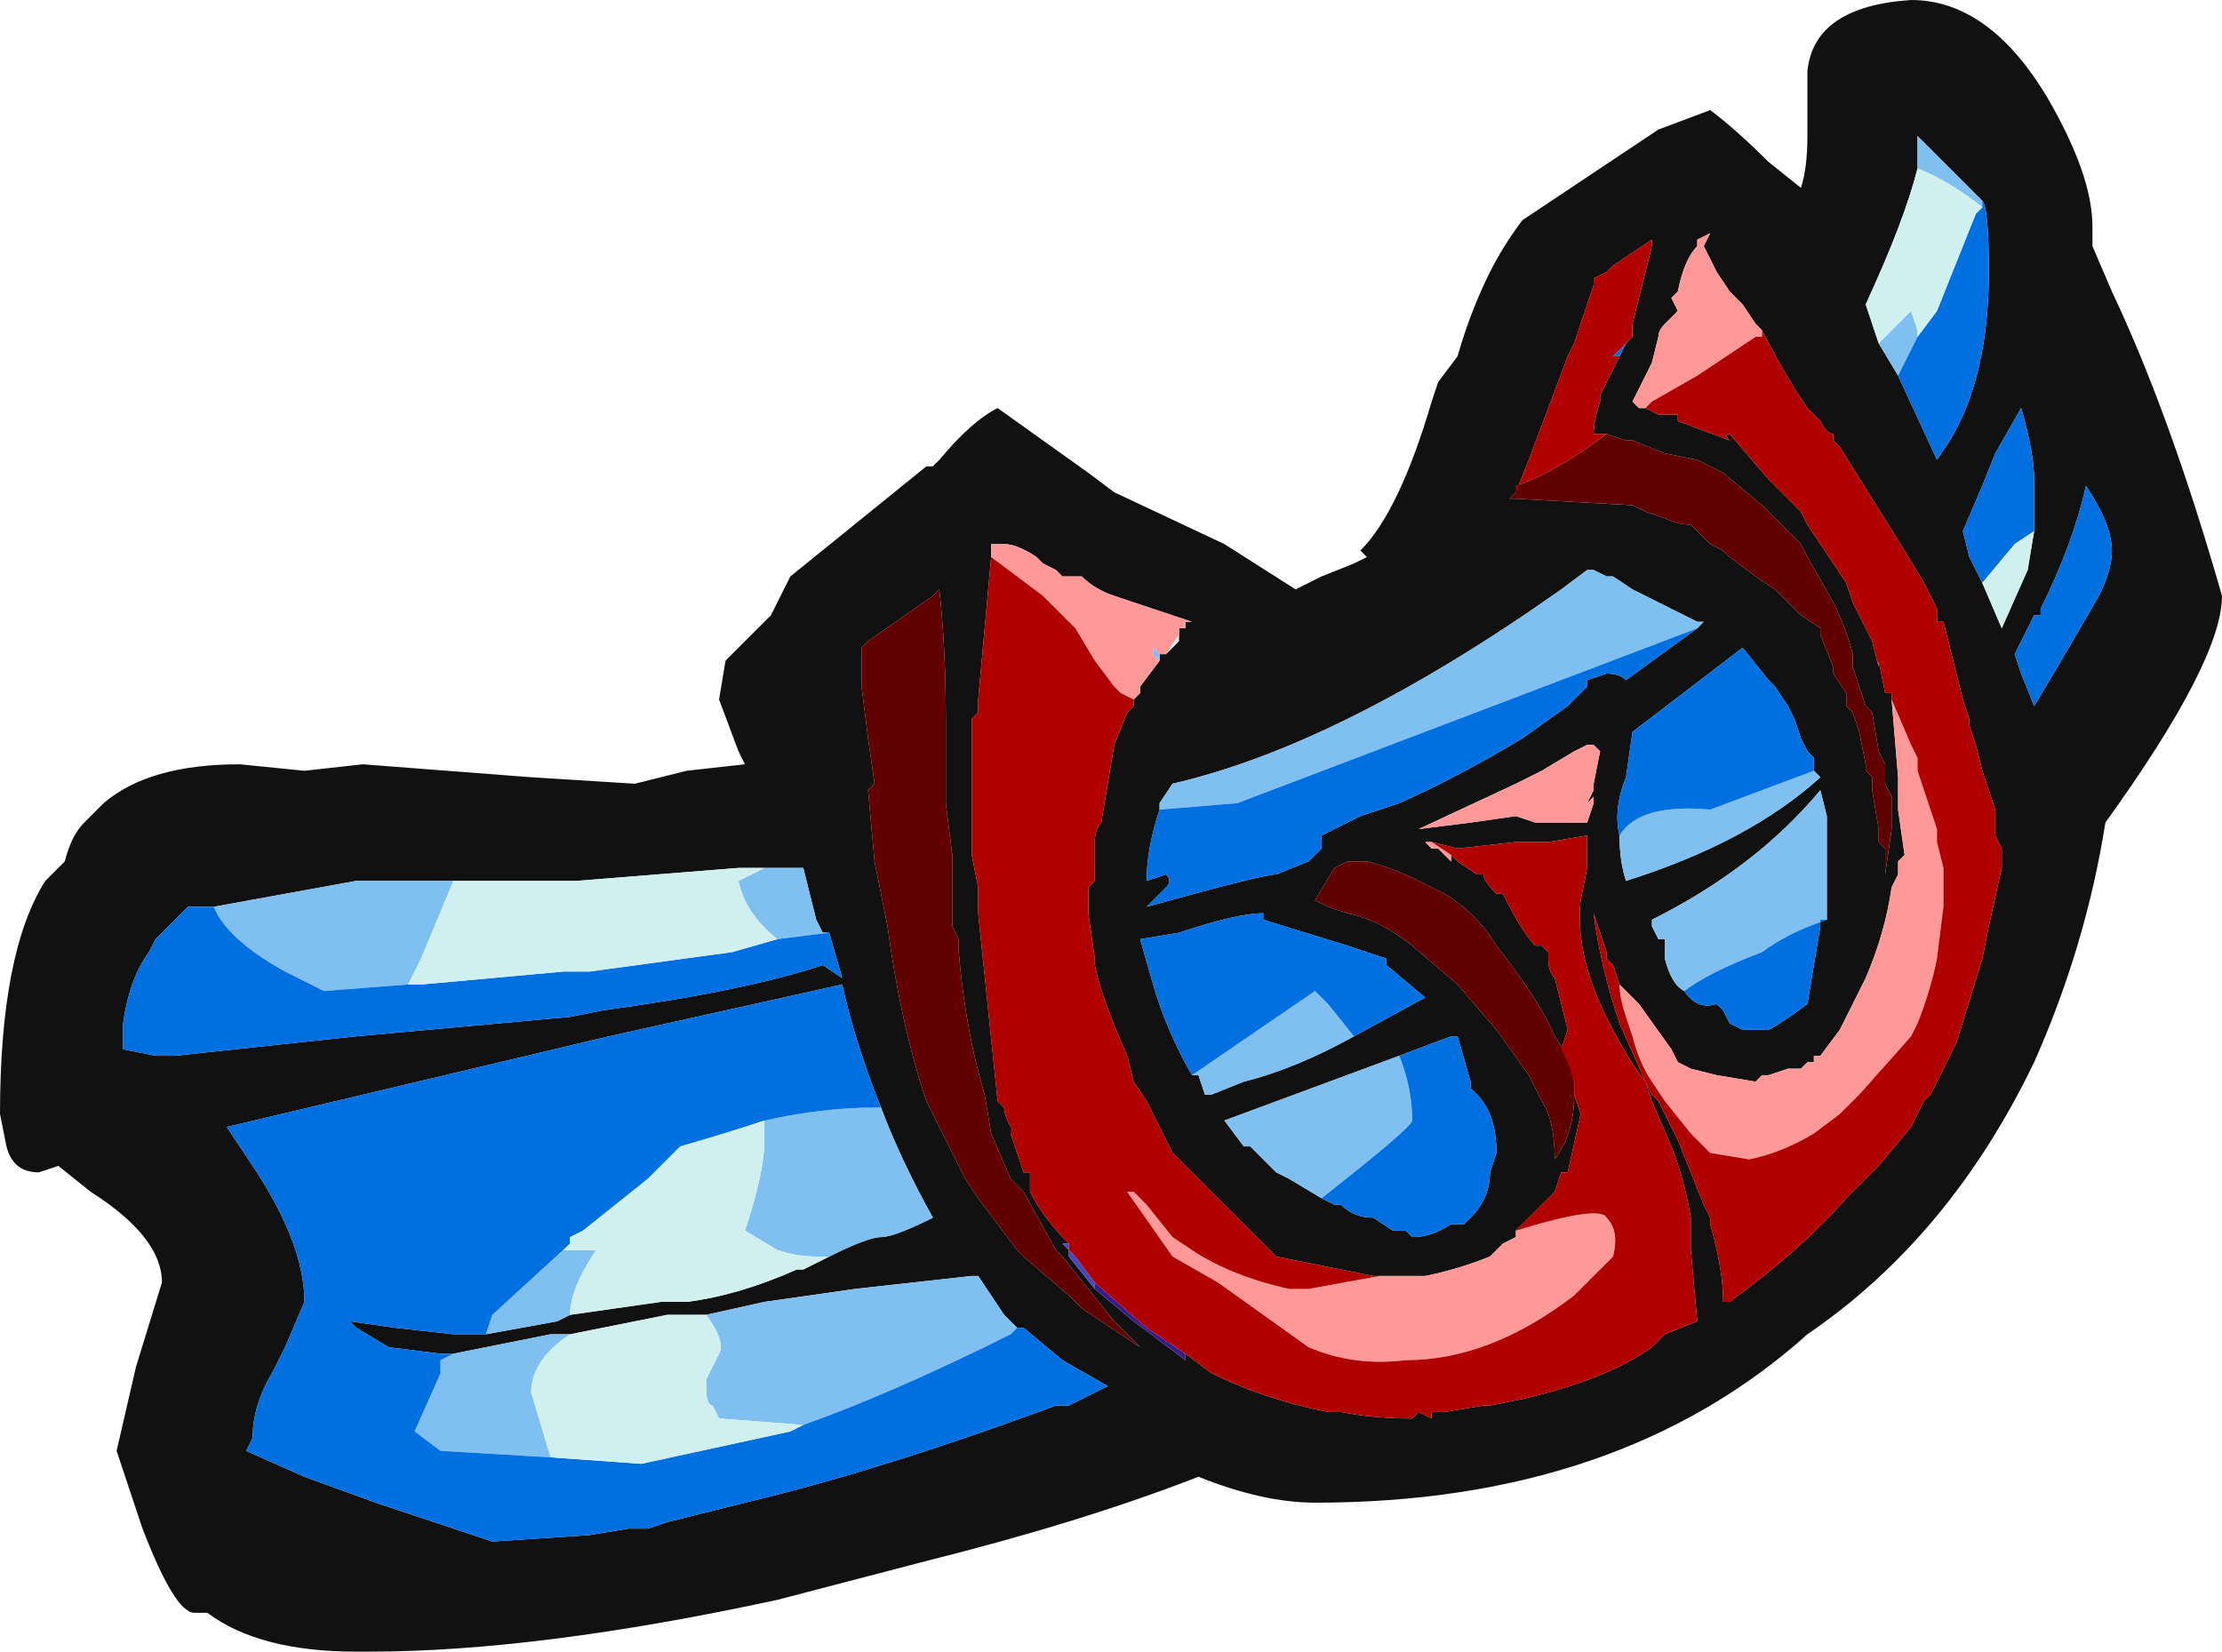 <?xml version="1.0" encoding="UTF-8" standalone="no"?>
<svg xmlns:ffdec="https://www.free-decompiler.com/flash" xmlns:xlink="http://www.w3.org/1999/xlink" ffdec:objectType="shape" height="12.75px" width="17.15px" xmlns="http://www.w3.org/2000/svg">
  <g transform="matrix(1.0, 0.0, 0.0, 1.0, 8.1, 7.15)">
    <path d="M5.5 -4.6 L5.45 -4.65 5.35 -4.8 5.25 -4.9 5.15 -5.05 5.05 -5.25 5.1 -5.35 5.0 -5.3 5.0 -5.25 Q4.9 -5.15 4.85 -4.9 L4.8 -4.85 4.85 -4.75 4.75 -4.65 Q4.7 -4.6 4.7 -4.55 L4.65 -4.35 4.5 -4.05 4.55 -4.0 4.6 -4.0 4.7 -3.95 4.85 -3.95 4.85 -3.9 5.25 -3.75 Q5.2 -3.8 5.25 -3.8 L5.55 -3.45 5.8 -3.2 5.85 -3.1 6.15 -2.65 6.2 -2.5 6.35 -2.2 6.4 -2.0 6.4 -2.05 6.45 -1.8 6.5 -1.8 6.5 -1.75 6.55 -1.15 6.55 -0.9 6.6 -0.55 6.55 -0.5 6.55 -0.4 6.5 -0.3 Q6.45 0.05 6.3 0.4 L6.1 0.8 5.95 1.0 5.9 1.0 5.9 1.05 5.85 1.05 5.8 1.1 5.7 1.1 5.55 1.15 5.5 1.15 5.45 1.2 5.15 1.15 4.95 1.1 4.85 1.05 4.8 0.95 4.55 0.6 4.4 0.45 4.35 0.3 4.3 0.25 4.3 0.2 4.2 -0.1 Q4.25 0.3 4.4 0.75 L4.6 1.2 4.65 1.3 4.7 1.35 4.85 1.65 5.05 2.15 5.1 2.25 5.1 2.3 Q5.2 2.65 5.2 2.9 L5.25 2.9 Q5.8 2.5 6.15 2.1 L6.4 1.85 6.65 1.55 6.75 1.35 6.8 1.3 7.0 0.9 7.2 0.25 7.25 0.0 7.35 -0.45 7.35 -0.6 7.3 -0.7 7.3 -0.9 7.2 -1.2 7.15 -1.4 7.1 -1.55 7.1 -1.6 7.05 -1.75 6.9 -2.35 6.85 -2.35 6.85 -2.45 6.75 -2.65 6.6 -2.9 6.1 -3.7 6.05 -3.75 6.05 -3.8 Q6.0 -3.8 5.95 -3.9 L5.85 -4.0 5.75 -4.15 Q5.6 -4.4 5.5 -4.6 M5.1 -6.3 Q5.3 -6.15 5.55 -5.9 L5.8 -5.7 Q5.85 -5.85 5.85 -6.1 L5.85 -6.6 Q5.9 -7.1 6.65 -7.15 7.25 -7.15 7.7 -6.4 8.05 -5.8 8.05 -5.4 L8.05 -5.25 8.2 -4.9 Q8.65 -3.95 9.05 -2.55 9.05 -2.05 8.15 -0.8 8.0 0.15 7.6 1.05 6.95 2.4 5.85 3.15 4.4 4.45 2.05 4.45 1.65 4.45 1.15 4.25 0.25 4.6 -0.95 4.9 L-2.1 5.2 Q-3.95 5.6 -5.25 5.6 L-5.35 5.6 Q-6.1 5.6 -6.5 5.3 L-6.6 5.3 Q-6.75 5.3 -7.0 4.65 L-7.2 4.05 -7.05 3.4 -6.85 2.75 Q-6.85 2.4 -7.4 2.05 L-7.65 1.85 -7.8 1.9 Q-8.0 1.9 -8.05 1.7 L-8.1 1.45 Q-8.1 0.2 -7.75 -0.35 L-7.6 -0.5 Q-7.55 -0.7 -7.45 -0.8 L-7.3 -0.95 Q-6.95 -1.25 -6.25 -1.25 L-5.75 -1.2 -5.3 -1.25 -4.0 -1.15 -3.2 -1.1 -2.8 -1.2 -2.35 -1.25 -2.4 -1.35 -2.55 -1.75 -2.5 -2.05 -2.15 -2.4 -2.0 -2.7 -0.95 -3.55 -0.9 -3.55 -0.85 -3.6 Q-0.6 -3.9 -0.4 -4.0 L0.3 -3.5 0.5 -3.35 1.35 -2.95 1.9 -2.6 2.1 -2.7 2.35 -2.8 2.45 -2.85 2.4 -2.9 Q2.7 -3.2 2.95 -4.05 L3.0 -4.2 3.15 -4.4 Q3.25 -4.75 3.4 -5.05 3.5 -5.25 3.65 -5.45 L4.7 -6.15 5.1 -6.3 M4.45 -4.5 L4.5 -4.55 4.5 -4.65 4.65 -5.25 4.65 -5.3 4.35 -5.1 4.3 -5.05 4.2 -5.0 4.2 -4.95 4.05 -4.5 4.0 -4.4 3.7 -3.6 3.6 -3.35 3.6 -3.4 3.6 -3.35 3.55 -3.3 3.6 -3.3 4.5 -3.25 4.6 -3.2 4.75 -3.15 Q4.85 -3.1 4.95 -3.1 L5.1 -2.95 5.2 -2.9 5.25 -2.85 5.45 -2.7 5.6 -2.6 5.8 -2.4 5.95 -2.3 5.95 -2.25 6.05 -2.0 6.05 -1.95 6.15 -1.8 6.15 -1.7 6.2 -1.65 6.25 -1.5 6.3 -1.25 6.3 -1.2 6.35 -1.15 6.35 -1.05 6.4 -0.75 6.4 -0.65 6.45 -0.6 6.45 -0.4 6.5 -0.75 6.5 -1.0 6.45 -1.1 6.45 -1.25 6.4 -1.35 6.35 -1.65 6.3 -1.7 6.2 -2.0 6.2 -2.1 Q6.15 -2.3 6.05 -2.5 L5.85 -2.85 5.8 -2.95 Q5.65 -3.1 5.5 -3.25 L5.2 -3.5 5.0 -3.6 4.75 -3.65 4.5 -3.75 4.45 -3.75 4.3 -3.8 4.2 -3.8 Q4.2 -3.9 4.25 -4.05 L4.25 -4.1 4.4 -4.4 4.45 -4.5 M1.0 -2.25 L1.0 -2.3 1.05 -2.3 1.05 -2.35 1.1 -2.35 Q0.65 -2.5 0.5 -2.55 0.35 -2.6 0.25 -2.7 L0.1 -2.7 0.05 -2.75 -0.05 -2.8 -0.1 -2.85 Q-0.25 -2.95 -0.35 -2.95 L-0.4 -2.95 -0.45 -2.95 -0.45 -2.85 -0.55 -1.75 -0.55 -1.65 -0.6 -1.6 -0.6 -0.55 -0.55 -0.3 -0.55 -0.1 -0.4 1.35 -0.35 1.4 Q-0.35 1.45 -0.3 1.55 L-0.3 1.6 Q-0.25 1.75 -0.2 1.9 L-0.15 1.9 -0.15 2.05 Q-0.05 2.25 0.15 2.45 L0.1 2.45 0.15 2.5 0.15 2.55 0.35 2.8 0.65 3.05 1.05 3.35 1.05 3.3 1.25 3.45 Q1.65 3.65 2.15 3.75 L2.25 3.75 Q2.5 3.8 2.8 3.8 L2.85 3.75 2.95 3.8 2.95 3.75 3.05 3.75 3.35 3.7 3.4 3.7 3.65 3.65 Q4.3 3.5 4.65 3.25 L4.75 3.15 5.0 3.05 4.95 2.5 4.95 2.25 Q4.9 1.95 4.8 1.7 L4.65 1.35 4.6 1.2 Q4.45 1.0 4.35 0.8 4.05 0.25 4.1 -0.2 L4.15 -0.45 4.15 -0.5 Q4.15 -0.6 4.15 -0.7 L3.85 -0.65 3.6 -0.65 3.15 -0.6 2.95 -0.65 2.9 -0.65 2.95 -0.6 3.0 -0.6 3.1 -0.5 3.1 -0.55 3.15 -0.5 3.3 -0.4 3.35 -0.4 Q3.35 -0.35 3.45 -0.25 L3.5 -0.25 Q3.65 0.05 3.75 0.15 L3.8 0.15 3.85 0.2 3.85 0.25 Q3.8 0.25 3.85 0.25 3.85 0.35 3.9 0.4 L4.0 0.8 3.95 0.95 4.0 1.05 4.05 1.2 4.05 1.3 4.1 1.45 4.0 1.9 3.95 1.9 3.9 2.05 3.6 2.35 3.6 2.4 3.5 2.45 Q3.45 2.5 3.4 2.55 3.15 2.65 2.9 2.7 L2.55 2.7 2.5 2.7 1.75 2.55 0.95 1.75 0.75 1.35 0.65 1.2 0.6 1.0 Q0.4 0.55 0.35 0.3 L0.35 0.25 0.3 -0.1 0.3 -0.3 0.35 -0.35 0.35 -0.65 Q0.35 -0.75 0.4 -0.8 L0.5 -1.4 0.6 -1.65 0.65 -1.7 0.65 -1.75 0.7 -1.8 0.7 -1.85 0.85 -2.05 0.85 -2.1 0.9 -2.1 1.0 -2.2 1.0 -2.25 M5.0 -2.3 L5.05 -2.35 5.0 -2.35 4.5 -2.6 4.35 -2.7 4.3 -2.7 4.2 -2.75 4.15 -2.75 3.95 -2.6 Q2.25 -1.4 0.95 -1.1 L0.85 -0.95 0.85 -0.9 Q0.75 -0.6 0.75 -0.35 L0.9 -0.4 Q0.95 -0.35 0.9 -0.3 L0.75 -0.15 Q1.65 -0.4 1.75 -0.4 L2.0 -0.5 2.1 -0.6 2.1 -0.7 2.4 -0.85 2.7 -0.95 Q3.15 -1.15 3.65 -1.45 L4.0 -1.7 4.15 -1.85 4.15 -1.9 4.3 -1.95 Q4.4 -1.95 4.45 -1.9 L5.0 -2.3 M2.35 0.85 L2.9 0.55 2.6 0.3 2.6 0.25 2.3 0.15 1.65 -0.05 1.65 -0.1 Q1.45 -0.1 1.0 0.05 L0.7 0.1 0.8 0.45 Q0.9 0.8 1.1 1.15 L1.15 1.15 1.2 1.3 1.25 1.3 1.5 1.2 Q1.9 1.1 2.35 0.85 M2.15 -0.15 L2.3 -0.1 Q2.55 -0.05 2.8 0.15 L3.15 0.45 3.45 0.8 3.7 1.15 3.8 1.35 Q3.9 1.5 3.9 1.8 4.05 1.6 4.05 1.3 L4.05 1.2 4.0 1.0 3.9 0.85 Q3.8 0.6 3.45 0.15 3.3 -0.1 3.05 -0.25 2.95 -0.3 2.85 -0.35 2.65 -0.45 2.45 -0.5 L2.3 -0.5 2.2 -0.45 2.05 -0.2 2.15 -0.15 M2.8 -0.7 L2.8 -0.7 M5.9 -1.2 L5.9 -1.3 5.85 -1.35 5.8 -1.45 5.75 -1.6 5.7 -1.7 5.6 -1.85 5.55 -1.9 5.35 -2.15 4.5 -1.5 4.45 -1.15 Q4.35 -0.9 4.4 -0.7 4.4 -0.5 4.45 -0.35 5.4 -0.65 5.95 -1.15 L5.9 -1.2 M4.05 -1.35 L3.8 -1.2 3.6 -1.1 2.85 -0.75 3.25 -0.8 3.6 -0.85 3.75 -0.8 4.15 -0.8 Q4.1 -0.8 4.15 -0.8 L4.2 -0.95 4.2 -1.0 4.15 -0.95 4.2 -1.05 4.2 -1.1 4.25 -1.35 4.2 -1.4 4.15 -1.4 4.05 -1.35 M6.0 -0.05 L6.0 -0.85 5.95 -1.05 Q5.45 -0.45 4.65 -0.05 L4.65 0.0 4.7 0.1 4.75 0.1 Q4.7 0.1 4.75 0.1 4.75 0.2 4.75 0.25 4.8 0.45 4.9 0.5 5.0 0.65 5.15 0.6 L5.2 0.65 5.25 0.75 5.35 0.8 Q5.45 0.8 5.55 0.8 5.65 0.75 5.85 0.6 L5.95 0.0 5.95 -0.05 6.0 -0.05 M6.55 -4.25 L6.85 -3.6 6.95 -3.75 Q7.25 -4.25 7.25 -5.05 7.25 -5.55 7.2 -5.6 L6.7 -6.1 Q6.7 -6.0 6.7 -5.85 6.6 -5.45 6.3 -4.8 L6.4 -4.5 6.55 -4.25 M7.6 -3.05 L7.6 -3.45 Q7.6 -3.65 7.5 -4.0 L7.3 -3.65 7.2 -3.4 7.05 -3.05 7.1 -2.85 7.2 -2.65 7.35 -2.3 7.55 -2.75 7.6 -3.05 M8.0 -3.4 Q7.9 -2.95 7.65 -2.45 L7.65 -2.4 7.6 -2.4 7.45 -2.1 7.5 -1.95 7.6 -1.7 7.75 -1.95 8.1 -2.55 Q8.2 -2.75 8.2 -2.9 8.2 -3.1 8.0 -3.4 M2.1 2.1 L2.2 2.15 2.25 2.15 Q2.35 2.25 2.5 2.25 L2.65 2.35 2.75 2.35 2.8 2.4 Q2.95 2.4 3.1 2.3 L3.2 2.3 3.25 2.25 Q3.4 2.1 3.4 1.9 L3.45 1.75 Q3.45 1.45 3.3 1.3 L3.25 1.25 3.25 1.2 3.15 0.85 3.1 0.85 2.7 1.0 1.35 1.5 1.5 1.7 1.55 1.7 1.75 1.9 1.85 1.95 2.1 2.1 M0.05 2.5 L-0.2 2.05 -0.3 1.95 -0.45 1.6 -0.5 1.3 Q-0.65 0.8 -0.7 0.2 L-0.7 0.1 -0.75 0.0 -0.75 -0.55 -0.8 -0.95 -0.8 -1.6 Q-0.8 -2.15 -0.85 -2.6 L-0.9 -2.55 -1.4 -2.2 -1.45 -2.15 -1.45 -1.85 -1.4 -1.45 -1.35 -1.1 -1.4 -1.05 -1.35 -0.5 -1.25 0.0 Q-1.15 0.75 -0.95 1.35 L-0.65 1.95 -0.55 2.1 -0.25 2.5 -0.2 2.55 0.15 2.85 0.25 2.95 0.7 3.25 0.5 3.05 0.1 2.55 0.05 2.5 M-1.3 1.4 Q-1.5 0.9 -1.6 0.45 L-3.4 0.85 -6.35 1.55 -6.15 1.85 Q-5.75 2.45 -5.75 2.9 L-5.9 3.25 -6.0 3.45 Q-6.15 3.7 -6.15 3.95 L-6.2 4.05 -5.75 4.25 -5.2 4.45 -4.3 4.75 -3.55 4.7 -3.25 4.65 -3.1 4.65 -2.95 4.6 -2.35 4.45 Q-1.3 4.2 0.05 3.7 L0.15 3.7 0.45 3.55 0.1 3.35 -0.2 3.1 -0.25 3.1 -0.35 3.0 -0.55 2.7 -0.6 2.7 -1.5 2.8 -2.2 2.9 -2.65 3.0 -2.95 3.0 -3.7 3.15 -3.85 3.15 -4.6 3.3 -4.7 3.3 -5.1 3.25 -5.35 3.1 -5.4 3.05 -5.05 3.1 -4.6 3.15 -4.35 3.15 -3.8 3.05 -3.7 3.0 -3.0 2.9 -2.8 2.9 Q-2.4 2.85 -1.95 2.65 L-1.9 2.65 -1.7 2.55 Q-1.4 2.4 -1.3 2.4 -1.2 2.4 -0.9 2.25 -1.15 1.8 -1.3 1.4 M-6.45 -0.15 L-6.65 -0.15 -6.9 0.1 -6.95 0.2 Q-7.1 0.4 -7.15 0.75 L-7.15 0.95 -6.9 1.0 -6.75 1.0 -5.35 0.85 -3.7 0.7 -3.45 0.65 Q-2.35 0.5 -1.75 0.3 L-1.6 0.4 -1.7 0.05 -1.75 0.05 -1.8 -0.05 -1.9 -0.45 -2.3 -0.45 -2.4 -0.45 -3.65 -0.35 -4.6 -0.35 -4.7 -0.35 Q-5.1 -0.35 -5.35 -0.35 L-6.45 -0.15" fill="#111111" fill-rule="evenodd" stroke="none"/>
    <path d="M1.05 3.3 L1.05 3.35 0.65 3.05 0.35 2.8 0.35 2.75 0.75 3.1 1.05 3.3" fill="#381c8e" fill-rule="evenodd" stroke="none"/>
    <path d="M0.35 2.8 L0.15 2.55 0.15 2.5 0.1 2.45 0.15 2.45 0.15 2.5 0.2 2.55 0.35 2.75 0.35 2.8 M-0.55 -0.1 L-0.55 -0.3 -0.55 -0.1" fill="#4646c1" fill-rule="evenodd" stroke="none"/>
    <path d="M4.6 -4.0 L4.55 -4.0 4.5 -4.05 4.65 -4.35 4.7 -4.55 Q4.7 -4.6 4.75 -4.65 L4.85 -4.75 4.8 -4.85 4.85 -4.9 Q4.9 -5.15 5.0 -5.25 L5.0 -5.3 5.1 -5.35 5.05 -5.25 5.15 -5.05 5.25 -4.9 5.35 -4.8 5.45 -4.65 5.5 -4.6 5.5 -4.55 5.45 -4.55 5.0 -4.25 4.65 -4.05 4.6 -4.0 M4.4 0.45 L4.55 0.6 4.8 0.95 4.85 1.05 4.95 1.1 5.15 1.15 5.45 1.2 5.5 1.15 5.55 1.15 5.7 1.1 5.8 1.1 5.85 1.05 5.9 1.05 5.9 1.0 5.95 1.0 6.1 0.8 6.3 0.4 Q6.45 0.05 6.5 -0.3 L6.55 -0.4 6.55 -0.5 6.6 -0.55 6.55 -0.9 6.55 -1.15 6.5 -1.75 6.65 -1.4 6.7 -1.3 6.7 -1.2 6.85 -0.75 6.85 -0.65 6.9 -0.45 6.9 -0.15 6.85 0.25 Q6.8 0.5 6.7 0.75 L6.65 0.85 6.25 1.3 6.1 1.45 5.9 1.6 Q5.65 1.75 5.4 1.8 L5.1 1.75 4.95 1.6 4.75 1.35 4.65 1.2 Q4.55 1.05 4.5 0.85 L4.45 0.7 Q4.4 0.55 4.4 0.45 M-0.45 -2.85 L-0.45 -2.95 -0.4 -2.95 -0.35 -2.95 Q-0.25 -2.95 -0.1 -2.85 L-0.05 -2.8 0.05 -2.75 0.1 -2.7 0.25 -2.7 Q0.35 -2.6 0.5 -2.55 0.65 -2.5 1.1 -2.35 L1.05 -2.35 1.05 -2.3 1.0 -2.3 1.0 -2.25 0.9 -2.1 0.85 -2.1 0.8 -2.15 0.8 -2.1 0.85 -2.05 0.7 -1.85 0.7 -1.8 0.65 -1.75 0.55 -1.8 0.5 -1.85 0.35 -2.05 0.2 -2.3 -0.05 -2.55 -0.45 -2.85 M2.55 2.7 L2.9 2.7 Q3.15 2.65 3.4 2.55 3.45 2.5 3.5 2.45 L3.6 2.4 3.6 2.35 Q4.25 2.15 4.3 2.25 4.4 2.35 4.35 2.55 L4.05 2.85 Q3.4 3.35 2.75 3.35 2.35 3.4 2.0 3.25 L1.3 2.75 0.95 2.55 0.6 2.05 0.65 2.05 0.75 2.15 0.95 2.4 1.1 2.5 Q1.4 2.7 1.85 2.8 L2.0 2.8 2.55 2.7 M3.1 -0.55 L3.1 -0.5 3.0 -0.6 2.95 -0.6 2.9 -0.65 2.95 -0.65 3.1 -0.55 M4.05 -1.35 L4.15 -1.4 4.2 -1.4 4.25 -1.35 4.2 -1.1 4.2 -1.05 4.15 -0.95 4.2 -1.0 4.2 -0.95 4.15 -0.8 Q4.1 -0.8 4.15 -0.8 L3.75 -0.8 3.6 -0.85 3.25 -0.8 2.85 -0.75 3.6 -1.1 3.8 -1.2 4.05 -1.35" fill="#ff9999" fill-rule="evenodd" stroke="none"/>
    <path d="M0.85 -2.05 L0.8 -2.1 0.8 -2.15 0.85 -2.1 0.85 -2.05 M0.85 -0.9 L0.85 -0.95 0.95 -1.1 Q2.25 -1.4 3.95 -2.6 L4.15 -2.75 4.2 -2.75 4.3 -2.7 4.35 -2.7 4.5 -2.6 5.0 -2.35 5.05 -2.35 5.0 -2.3 1.45 -0.95 0.85 -0.9 M1.1 1.15 L2.05 0.5 2.15 0.6 2.35 0.85 Q1.9 1.1 1.5 1.2 L1.25 1.3 1.2 1.3 1.15 1.15 1.1 1.15 M2.8 -0.7 L2.8 -0.7 M4.4 -0.7 Q4.55 -0.95 5.1 -0.9 L5.9 -1.2 5.95 -1.15 Q5.4 -0.65 4.45 -0.35 4.4 -0.5 4.4 -0.7 M4.9 0.5 Q4.8 0.45 4.75 0.25 4.75 0.2 4.75 0.1 4.7 0.1 4.75 0.1 L4.7 0.1 4.65 0.0 4.65 -0.05 Q5.45 -0.45 5.95 -1.05 L6.0 -0.85 6.0 -0.05 Q5.7 0.05 5.5 0.2 5.1 0.35 4.9 0.5 M6.7 -4.55 L6.55 -4.25 6.4 -4.5 6.65 -4.75 6.7 -4.6 6.7 -4.55 M7.2 -5.6 L7.2 -5.55 Q6.95 -5.75 6.7 -5.85 6.7 -6.0 6.7 -6.1 L7.2 -5.6 M2.7 1.0 Q2.8 1.25 2.8 1.5 2.8 1.55 2.1 2.1 L1.85 1.95 1.75 1.9 1.55 1.7 1.5 1.7 1.35 1.5 2.7 1.0 M-0.25 3.1 L-0.3 3.15 Q-1.2 3.6 -1.9 3.85 L-2.55 3.8 -2.6 3.7 Q-2.65 3.7 -2.65 3.55 L-2.65 3.5 -2.55 3.3 Q-2.5 3.2 -2.65 3.0 L-2.2 2.9 -1.5 2.8 -0.6 2.7 -0.55 2.7 -0.35 3.0 -0.25 3.1 M-3.85 4.1 L-4.7 4.05 -4.9 3.9 -4.7 3.45 -4.7 3.35 -4.6 3.3 -3.85 3.15 -3.7 3.15 Q-4.0 3.35 -4.0 3.6 L-3.85 4.1 M-4.35 3.15 L-4.3 3.0 -3.7 2.45 -3.75 2.5 -3.5 2.5 Q-3.7 2.8 -3.7 3.0 L-3.8 3.05 -4.35 3.15 M-2.2 1.5 Q-1.75 1.4 -1.35 1.4 L-1.3 1.4 Q-1.15 1.8 -0.9 2.25 -1.2 2.4 -1.3 2.4 -1.4 2.4 -1.7 2.55 L-1.8 2.55 Q-1.95 2.55 -2.1 2.5 L-2.35 2.35 Q-2.2 1.9 -2.2 1.65 L-2.2 1.5 M-1.7 0.05 L-2.1 0.1 Q-2.35 -0.1 -2.4 -0.35 L-2.2 -0.45 -2.3 -0.45 -1.9 -0.45 -1.8 -0.05 -1.75 0.05 -1.7 0.05 M-4.95 0.45 L-5.6 0.5 -5.9 0.35 Q-6.35 0.1 -6.45 -0.15 L-5.35 -0.35 Q-5.1 -0.35 -4.7 -0.35 L-4.6 -0.35 -4.85 0.25 -4.95 0.45" fill="#80c0f0" fill-rule="evenodd" stroke="none"/>
    <path d="M4.45 -4.5 L4.4 -4.4 4.35 -4.4 4.45 -4.5 M0.85 -0.9 L1.45 -0.95 5.0 -2.3 4.45 -1.9 Q4.4 -1.95 4.3 -1.95 L4.15 -1.9 4.15 -1.85 4.0 -1.7 3.65 -1.45 Q3.15 -1.15 2.7 -0.95 L2.4 -0.85 2.1 -0.7 2.1 -0.6 2.0 -0.5 1.75 -0.4 Q1.65 -0.4 0.75 -0.15 L0.9 -0.3 Q0.95 -0.35 0.9 -0.4 L0.75 -0.35 Q0.75 -0.6 0.85 -0.9 M1.1 1.15 Q0.9 0.8 0.8 0.45 L0.7 0.1 1.0 0.05 Q1.45 -0.1 1.65 -0.1 L1.65 -0.05 2.3 0.15 2.6 0.25 2.6 0.3 2.9 0.55 2.35 0.85 2.15 0.6 2.05 0.5 1.1 1.15 M4.4 -0.7 Q4.35 -0.9 4.45 -1.15 L4.5 -1.5 5.35 -2.15 5.55 -1.9 5.6 -1.85 5.7 -1.7 5.75 -1.6 5.8 -1.45 5.85 -1.35 5.9 -1.3 5.9 -1.2 5.1 -0.9 Q4.55 -0.95 4.4 -0.7 M4.9 0.5 Q5.1 0.35 5.5 0.2 5.7 0.05 6.0 -0.05 L5.95 -0.05 5.95 0.0 5.85 0.6 Q5.65 0.75 5.55 0.8 5.45 0.8 5.35 0.8 L5.25 0.75 5.2 0.65 5.15 0.6 Q5.0 0.65 4.9 0.5 M6.7 -4.55 L6.85 -4.75 7.15 -5.5 7.2 -5.55 7.2 -5.6 Q7.25 -5.55 7.25 -5.05 7.25 -4.25 6.95 -3.75 L6.85 -3.6 6.55 -4.25 6.7 -4.55 M7.2 -2.65 L7.1 -2.85 7.05 -3.05 7.2 -3.4 7.3 -3.65 7.5 -4.0 Q7.6 -3.65 7.6 -3.45 L7.6 -3.05 7.45 -2.95 7.2 -2.65 M8.0 -3.4 Q8.2 -3.1 8.2 -2.9 8.2 -2.75 8.1 -2.55 L7.75 -1.95 7.6 -1.7 7.5 -1.95 7.45 -2.1 7.6 -2.4 7.65 -2.4 7.65 -2.45 Q7.9 -2.95 8.0 -3.4 M2.7 1.0 L3.1 0.85 3.15 0.85 3.25 1.2 3.25 1.25 3.3 1.3 Q3.45 1.45 3.45 1.75 L3.4 1.9 Q3.4 2.1 3.25 2.25 L3.2 2.3 3.1 2.3 Q2.95 2.4 2.8 2.4 L2.75 2.35 2.65 2.35 2.5 2.25 Q2.35 2.25 2.25 2.15 L2.2 2.15 2.1 2.1 Q2.8 1.55 2.8 1.5 2.8 1.25 2.7 1.0 M-0.25 3.1 L-0.2 3.1 0.1 3.35 0.45 3.55 0.15 3.7 0.05 3.7 Q-1.3 4.2 -2.35 4.45 L-2.95 4.6 -3.1 4.65 -3.25 4.65 -3.55 4.7 -4.3 4.75 -5.2 4.45 -5.75 4.25 -6.2 4.05 -6.15 3.95 Q-6.15 3.7 -6.0 3.45 L-5.9 3.25 -5.75 2.9 Q-5.75 2.45 -6.15 1.85 L-6.35 1.55 -3.4 0.85 -1.6 0.45 Q-1.5 0.9 -1.3 1.4 L-1.35 1.4 Q-1.75 1.4 -2.2 1.5 -2.5 1.6 -2.85 1.7 L-3.1 1.95 -3.6 2.35 -3.7 2.4 -3.7 2.45 -4.3 3.0 -4.35 3.15 -4.6 3.15 -5.05 3.1 -5.4 3.05 -5.35 3.1 -5.1 3.25 -4.7 3.3 -4.6 3.3 -4.7 3.35 -4.7 3.45 -4.9 3.9 -4.7 4.05 -3.85 4.1 -3.15 4.15 -2.0 3.9 -1.9 3.85 Q-1.2 3.6 -0.3 3.15 L-0.25 3.1 M-1.7 0.05 L-1.6 0.4 -1.75 0.3 Q-2.35 0.5 -3.45 0.65 L-3.7 0.7 -5.35 0.85 -6.75 1.0 -6.9 1.0 -7.15 0.95 -7.15 0.75 Q-7.1 0.4 -6.95 0.2 L-6.9 0.1 -6.65 -0.15 -6.45 -0.15 Q-6.35 0.1 -5.9 0.35 L-5.6 0.5 -4.95 0.45 -4.85 0.45 -3.75 0.35 -3.55 0.35 -2.45 0.2 -2.1 0.1 -1.7 0.05" fill="#0070e0" fill-rule="evenodd" stroke="none"/>
    <path d="M4.3 -3.8 L4.45 -3.75 4.5 -3.75 4.75 -3.65 5.0 -3.6 5.2 -3.5 5.5 -3.25 Q5.65 -3.1 5.8 -2.95 L5.85 -2.85 6.05 -2.5 Q6.15 -2.3 6.2 -2.1 L6.2 -2.0 6.3 -1.7 6.35 -1.65 6.4 -1.35 6.45 -1.25 6.45 -1.1 6.5 -1.0 6.5 -0.75 6.45 -0.4 6.45 -0.6 6.4 -0.65 6.4 -0.75 6.35 -1.05 6.35 -1.15 6.3 -1.2 6.3 -1.25 6.25 -1.5 6.2 -1.65 6.15 -1.7 6.15 -1.8 6.05 -1.95 6.05 -2.0 5.95 -2.25 5.95 -2.3 5.8 -2.4 5.6 -2.6 5.45 -2.7 5.25 -2.85 5.2 -2.9 5.1 -2.95 4.95 -3.1 Q4.85 -3.1 4.75 -3.15 L4.6 -3.2 4.5 -3.25 3.6 -3.3 3.55 -3.3 3.6 -3.35 3.6 -3.4 Q3.9 -3.5 4.3 -3.8 M2.15 -0.15 L2.05 -0.2 2.2 -0.45 2.3 -0.5 2.45 -0.5 Q2.65 -0.45 2.85 -0.35 2.95 -0.3 3.05 -0.25 3.3 -0.1 3.45 0.15 3.8 0.6 3.9 0.85 L4.0 1.0 4.05 1.2 4.05 1.3 Q4.05 1.6 3.9 1.8 3.9 1.5 3.8 1.35 L3.7 1.15 3.45 0.8 3.15 0.45 2.8 0.15 Q2.55 -0.05 2.3 -0.1 L2.15 -0.15 M0.05 2.5 L0.1 2.55 0.5 3.05 0.7 3.25 0.25 2.95 0.15 2.85 -0.2 2.55 -0.25 2.5 -0.55 2.1 -0.65 1.95 -0.95 1.35 Q-1.15 0.75 -1.25 0.0 L-1.35 -0.5 -1.4 -1.05 -1.35 -1.1 -1.4 -1.45 -1.45 -1.85 -1.45 -2.15 -1.4 -2.2 -0.9 -2.55 -0.85 -2.6 Q-0.8 -2.15 -0.8 -1.6 L-0.8 -0.95 -0.75 -0.55 -0.75 0.0 -0.7 0.1 -0.7 0.2 Q-0.65 0.8 -0.5 1.3 L-0.45 1.6 -0.3 1.95 -0.2 2.05 0.05 2.5" fill="#600000" fill-rule="evenodd" stroke="none"/>
    <path d="M4.6 -4.0 L4.65 -4.05 5.0 -4.25 5.45 -4.55 5.5 -4.55 5.5 -4.6 Q5.6 -4.4 5.75 -4.15 L5.85 -4.0 5.95 -3.9 Q6.0 -3.8 6.05 -3.8 L6.05 -3.75 6.1 -3.7 6.6 -2.9 6.75 -2.65 6.85 -2.45 6.85 -2.35 6.9 -2.35 7.05 -1.75 7.1 -1.6 7.1 -1.55 7.15 -1.4 7.2 -1.2 7.3 -0.9 7.3 -0.7 7.35 -0.6 7.35 -0.45 7.25 0.0 7.2 0.25 7.0 0.9 6.8 1.3 6.75 1.35 6.65 1.55 6.4 1.85 6.15 2.1 Q5.8 2.5 5.25 2.9 L5.2 2.9 Q5.2 2.65 5.1 2.3 L5.1 2.25 5.05 2.15 4.85 1.65 4.7 1.35 4.65 1.3 4.6 1.2 4.4 0.75 Q4.25 0.3 4.2 -0.1 L4.3 0.2 4.3 0.25 4.35 0.3 4.4 0.45 Q4.4 0.55 4.45 0.7 L4.5 0.85 Q4.55 1.05 4.65 1.2 L4.75 1.35 4.95 1.6 5.1 1.75 5.4 1.8 Q5.65 1.75 5.9 1.6 L6.1 1.45 6.25 1.3 6.65 0.85 6.7 0.75 Q6.8 0.5 6.85 0.25 L6.9 -0.15 6.9 -0.45 6.85 -0.65 6.85 -0.75 6.7 -1.2 6.7 -1.3 6.65 -1.4 6.5 -1.75 6.5 -1.8 6.45 -1.8 6.4 -2.05 6.4 -2.0 6.35 -2.2 6.2 -2.5 6.15 -2.65 5.85 -3.1 5.8 -3.2 5.55 -3.45 5.25 -3.8 Q5.2 -3.8 5.25 -3.75 L4.85 -3.9 4.85 -3.95 4.7 -3.95 4.6 -4.0 M3.6 -3.4 L3.6 -3.35 3.7 -3.6 4.0 -4.4 4.05 -4.5 4.2 -4.95 4.2 -5.0 4.3 -5.05 4.35 -5.1 4.65 -5.3 4.65 -5.25 4.5 -4.65 4.5 -4.55 4.45 -4.5 4.35 -4.4 4.4 -4.4 4.25 -4.1 4.25 -4.05 Q4.2 -3.9 4.2 -3.8 L4.3 -3.8 Q3.9 -3.5 3.6 -3.4 M-0.45 -2.85 L-0.05 -2.55 0.2 -2.3 0.35 -2.05 0.5 -1.85 0.55 -1.8 0.65 -1.75 0.65 -1.7 0.6 -1.65 0.5 -1.4 0.4 -0.8 Q0.35 -0.75 0.35 -0.65 L0.35 -0.35 0.3 -0.3 0.3 -0.1 0.35 0.25 0.35 0.3 Q0.4 0.55 0.6 1.0 L0.65 1.2 0.75 1.35 0.95 1.75 1.75 2.55 2.5 2.7 2.55 2.7 2.0 2.8 1.85 2.8 Q1.4 2.7 1.1 2.5 L0.95 2.4 0.75 2.15 0.65 2.05 0.6 2.05 0.95 2.55 1.3 2.75 2.0 3.25 Q2.35 3.4 2.75 3.35 3.4 3.35 4.05 2.85 L4.35 2.55 Q4.4 2.35 4.3 2.25 4.25 2.15 3.6 2.35 L3.9 2.05 3.95 1.9 4.0 1.9 4.1 1.45 4.05 1.3 4.05 1.2 4.0 1.05 3.95 0.95 4.0 0.8 3.9 0.4 Q3.85 0.35 3.85 0.25 3.8 0.25 3.85 0.25 L3.85 0.2 3.8 0.15 3.75 0.15 Q3.65 0.05 3.5 -0.25 L3.45 -0.25 Q3.35 -0.35 3.35 -0.4 L3.3 -0.4 3.15 -0.5 3.1 -0.55 2.95 -0.65 3.15 -0.6 3.6 -0.65 3.85 -0.65 4.15 -0.7 Q4.15 -0.6 4.15 -0.5 L4.15 -0.45 4.1 -0.2 Q4.05 0.25 4.35 0.8 4.45 1.0 4.6 1.2 L4.65 1.35 4.8 1.7 Q4.9 1.95 4.95 2.25 L4.95 2.5 5.0 3.05 4.75 3.15 4.65 3.25 Q4.3 3.5 3.65 3.65 L3.4 3.7 3.35 3.7 3.05 3.75 2.95 3.75 2.95 3.8 2.85 3.75 2.8 3.8 Q2.5 3.8 2.25 3.75 L2.15 3.75 Q1.65 3.65 1.25 3.45 L1.05 3.3 0.75 3.1 0.35 2.75 0.2 2.55 0.15 2.5 0.15 2.45 Q-0.05 2.25 -0.15 2.05 L-0.15 1.9 -0.2 1.9 Q-0.25 1.75 -0.3 1.6 L-0.3 1.55 Q-0.35 1.45 -0.35 1.4 L-0.4 1.35 -0.55 -0.1 -0.55 -0.3 -0.6 -0.55 -0.6 -1.6 -0.55 -1.65 -0.55 -1.75 -0.45 -2.85" fill="#b00000" fill-rule="evenodd" stroke="none"/>
    <path d="M7.2 -5.55 L7.15 -5.5 6.85 -4.75 6.7 -4.55 6.7 -4.6 6.65 -4.75 6.4 -4.5 6.3 -4.8 Q6.6 -5.45 6.7 -5.85 6.95 -5.75 7.2 -5.55 M7.2 -2.65 L7.45 -2.95 7.6 -3.05 7.55 -2.75 7.35 -2.3 7.2 -2.65 M-1.9 3.85 L-2.0 3.9 -3.15 4.15 -3.85 4.1 -4.0 3.6 Q-4.0 3.35 -3.7 3.15 L-2.95 3.0 -2.65 3.0 Q-2.5 3.2 -2.55 3.3 L-2.65 3.5 -2.65 3.55 Q-2.65 3.7 -2.6 3.7 L-2.55 3.8 -1.9 3.85 M-3.7 2.45 L-3.7 2.4 -3.6 2.35 -3.1 1.95 -2.85 1.7 Q-2.5 1.6 -2.2 1.5 L-2.2 1.65 Q-2.2 1.9 -2.35 2.35 L-2.1 2.5 Q-1.95 2.55 -1.8 2.55 L-1.7 2.55 -1.9 2.65 -1.95 2.65 Q-2.4 2.85 -2.8 2.9 L-3.0 2.9 -3.7 3.0 Q-3.7 2.8 -3.5 2.5 L-3.75 2.5 -3.7 2.45 M-2.1 0.1 L-2.45 0.2 -3.55 0.35 -3.75 0.35 -4.85 0.45 -4.95 0.45 -4.85 0.25 -4.6 -0.35 -3.65 -0.35 -2.4 -0.45 -2.3 -0.45 -2.2 -0.45 -2.4 -0.35 Q-2.35 -0.1 -2.1 0.1" fill="#d0f0f0" fill-rule="evenodd" stroke="none"/>
  </g>
</svg>
